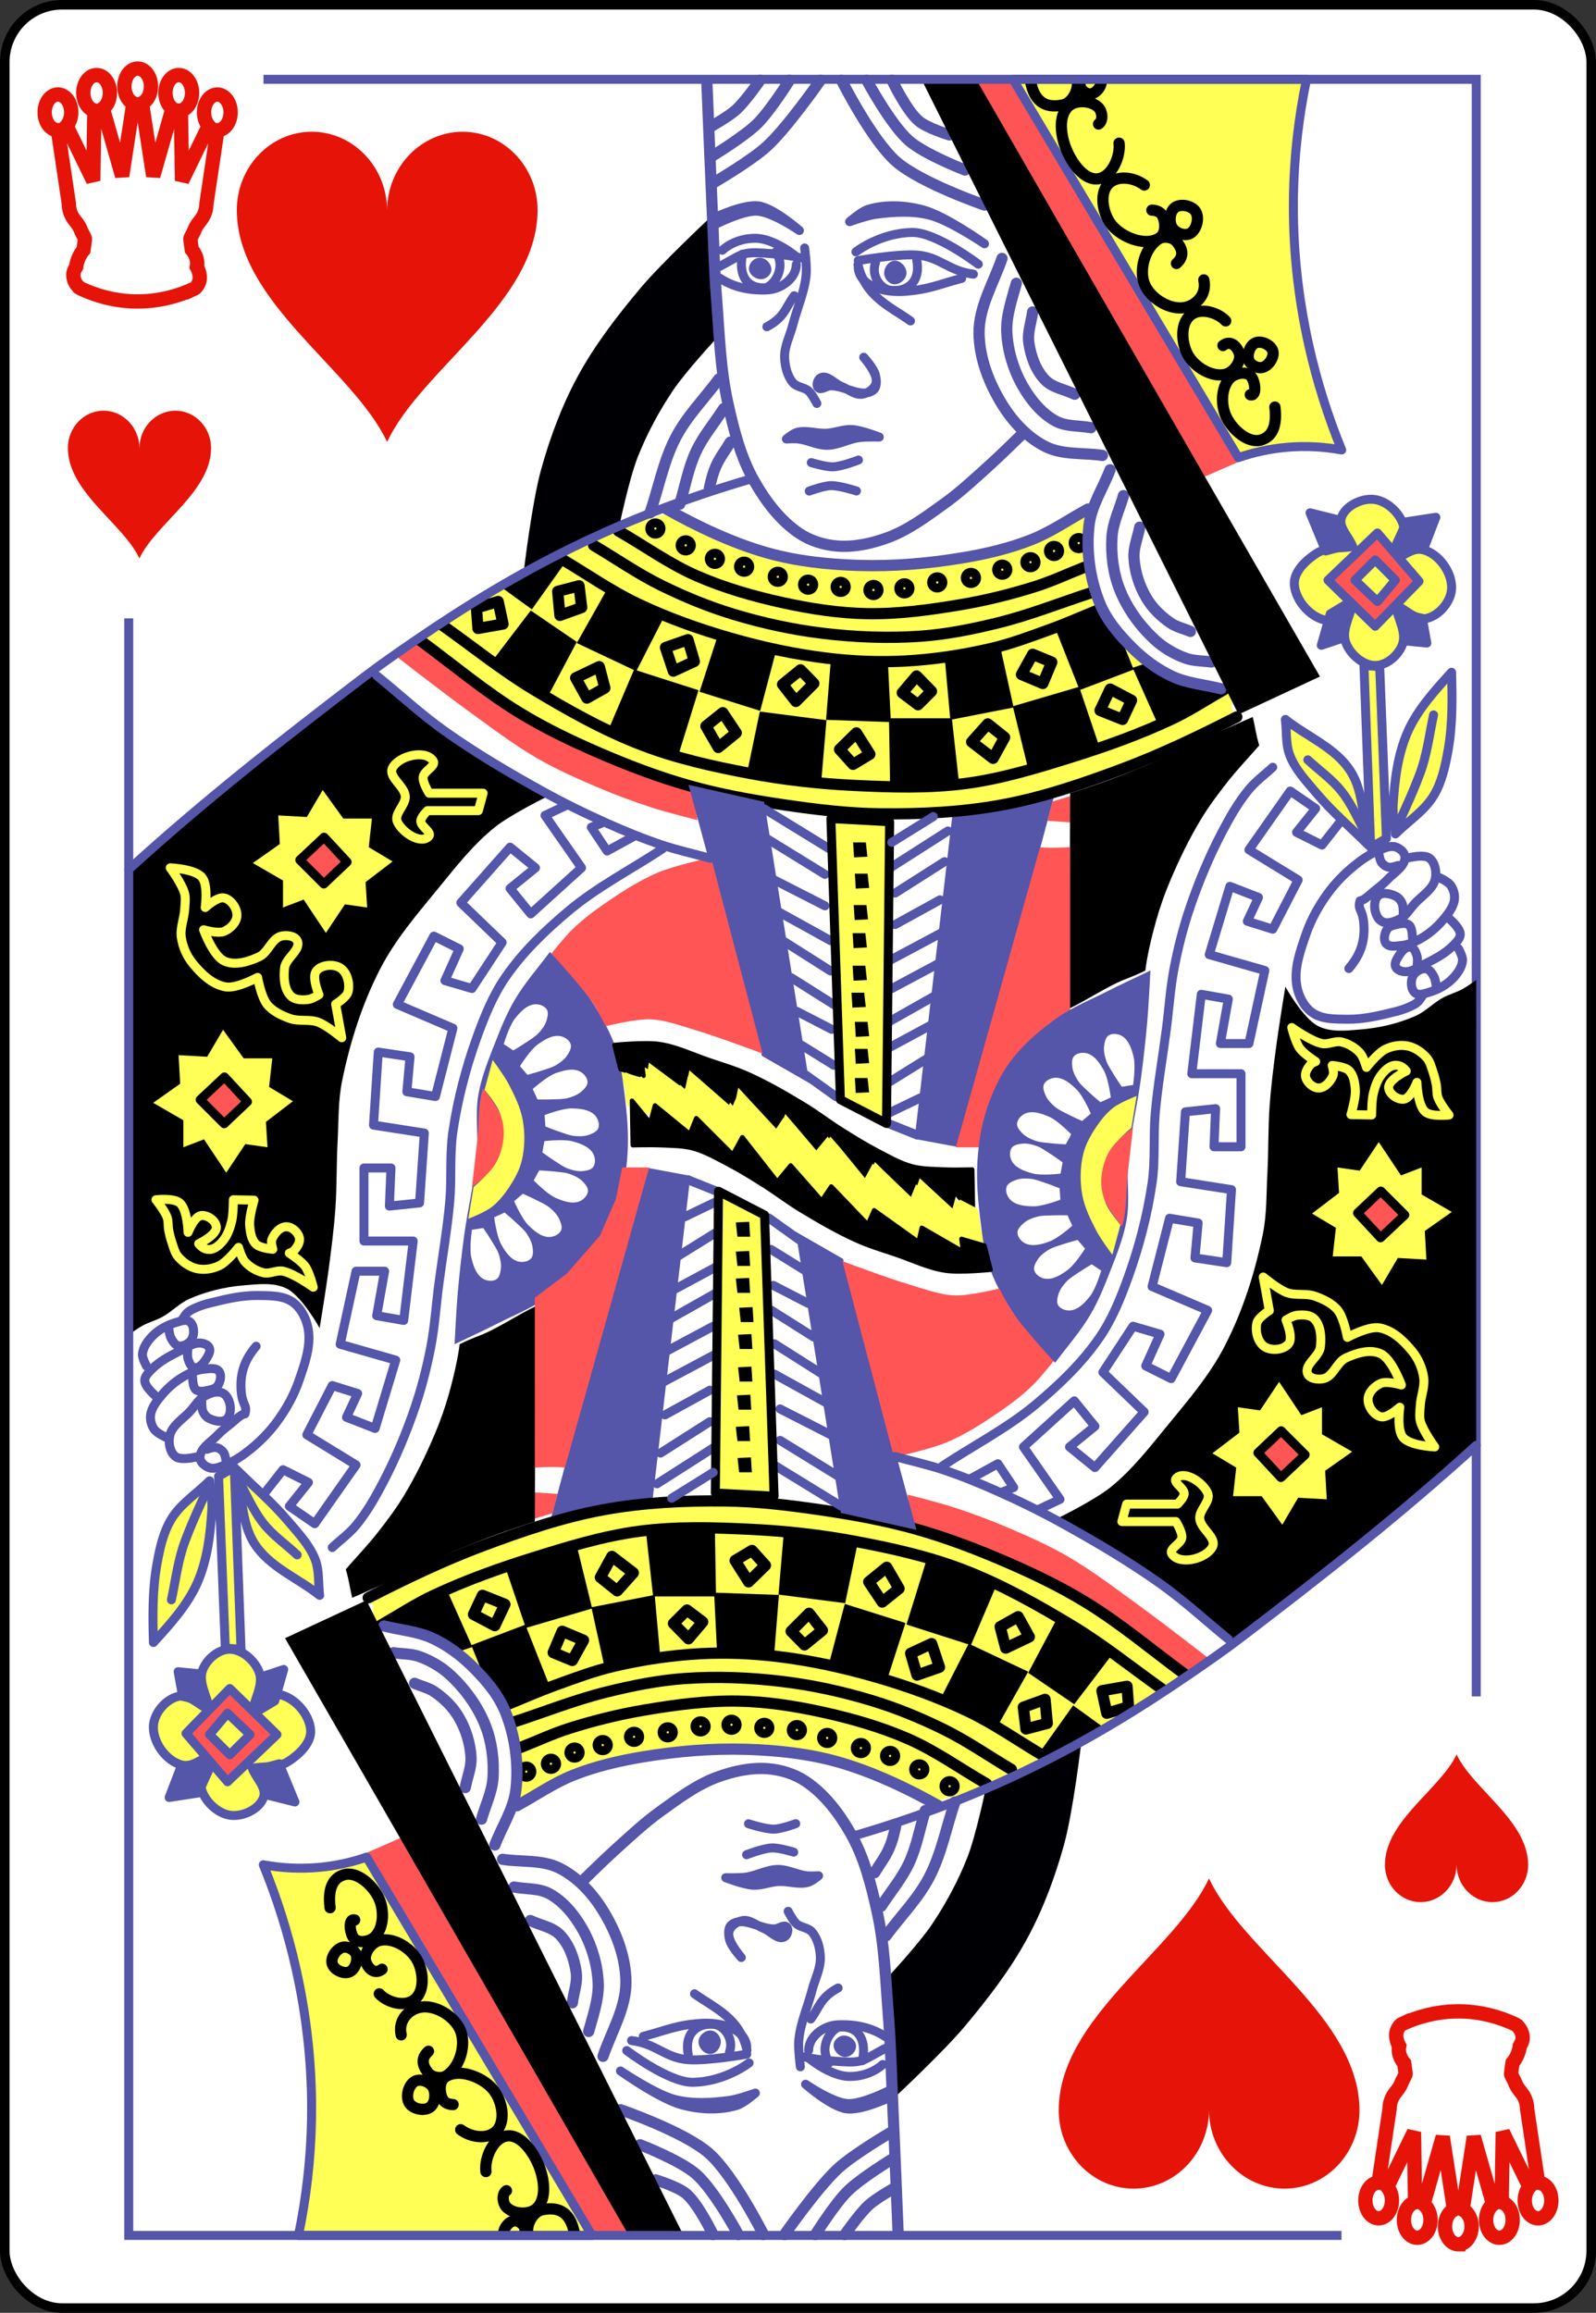 <?xml version="1.0" encoding="UTF-8" standalone="no"?>
<svg xmlns:svg="http://www.w3.org/2000/svg" xmlns="http://www.w3.org/2000/svg" xmlns:xlink="http://www.w3.org/1999/xlink" version="1.0" width="100%" height="100%" viewBox="0 0 167 242" id="svg2" xml:space="preserve">

<rect x="0" y="0" width="167" height="242" fill="#333333" stroke="none"/>

<rect x="0.5" y="0.5" width="166" height="241" rx="6" style="fill:#ffffff;stroke:#000000;stroke-width:1;" id="card"/>

<g id="upleft">
<path style="fill:#e61408;stroke:none" d="m 10.825,42.974 c -2.063,0.004 -3.739,1.766 -3.725,3.931 0.028,4.587 5.789,7.900 7.488,11.525 1.695,-3.624 7.469,-6.938 7.498,-11.525 0.014,-2.164 -1.661,-3.926 -3.725,-3.931 -2.063,-0.004 -3.768,1.747 -3.773,3.916 -0.009,-2.169 -1.699,-3.921 -3.763,-3.916 z" id="fig"/>
<path style="fill:none;stroke:#e61408;stroke-width:1.5px;" d="m 14.407,7.178 a 1.390,1.864 0 0 0 -1.390,1.864 1.390,1.864 0 0 0 0.940,1.762 l -1.175,7.619 -2.014,-7.063 A 1.390,1.864 0 0 0 11.500,9.720 1.390,1.864 0 0 0 10.109,7.856 1.390,1.864 0 0 0 8.718,9.720 1.390,1.864 0 0 0 9.873,11.555 L 9.756,18.911 6.964,13.172 A 1.390,1.864 0 0 0 7.454,11.754 1.390,1.864 0 0 0 6.064,9.890 1.390,1.864 0 0 0 4.673,11.754 1.390,1.864 0 0 0 6.057,13.619 l 1.147,7.695 c 0.015,0.766 0.283,1.290 0.551,1.648 0.275,0.368 0.531,0.636 0.750,1.223 a 0.379,0.508 0 0 0 0.023,0.054 c 0.131,0.265 0.230,0.444 0.286,0.558 0.055,0.114 0.060,0.139 0.065,0.176 0.008,0.069 -0.034,0.432 -0.147,1.193 -0.613,0.731 -0.746,1.571 -0.754,1.736 -0.143,0.252 -0.283,0.509 -0.299,0.777 -0.020,0.349 0.077,0.654 0.192,0.870 0.229,0.430 0.549,0.625 0.549,0.625 a 0.379,0.508 0 0 0 0.045,0.025 0.379,0.508 0 0 0 0.025,0.010 c 3.830,1.778 7.994,1.778 11.824,0.001 a 0.379,0.508 0 0 0 0.021,-0.009 c 0.002,-0.001 0.004,-0.001 0.006,-0.002 a 0.379,0.508 0 0 0 0.085,-0.056 c 0,0 0.276,-0.230 0.422,-0.688 0.127,-0.397 0.048,-0.989 -0.257,-1.538 0.023,-0.141 0.060,-0.243 0.032,-0.546 -0.036,-0.387 -0.220,-0.860 -0.556,-1.255 -0.100,-0.688 -0.149,-1.073 -0.141,-1.140 0.004,-0.036 0.010,-0.061 0.066,-0.176 0.055,-0.114 0.154,-0.293 0.286,-0.558 a 0.379,0.508 0 0 0 0.023,-0.054 c 0.218,-0.587 0.475,-0.854 0.750,-1.223 0.266,-0.356 0.532,-0.877 0.550,-1.639 l 1.148,-7.704 a 1.390,1.864 0 0 0 1.382,-1.864 1.390,1.864 0 0 0 -1.390,-1.864 1.390,1.864 0 0 0 -1.390,1.864 1.390,1.864 0 0 0 0.488,1.419 l -2.791,5.737 -0.116,-7.353 A 1.390,1.864 0 0 0 20.096,9.720 1.390,1.864 0 0 0 18.705,7.856 1.390,1.864 0 0 0 17.315,9.720 1.390,1.864 0 0 0 18.047,11.362 l -2.013,7.062 -1.176,-7.619 A 1.390,1.864 0 0 0 15.798,9.042 1.390,1.864 0 0 0 14.407,7.178 Z"/>
</g>
<use transform="matrix(-1,0,0,-1,167,242)" id="downright" xlink:href="#upleft"/>


<g transform="matrix(0.47,0,0,0.47,-0.63,-5.8)">
<g id="queen">
 <path style="font-style:normal;font-variant:normal;font-weight:normal;font-stretch:normal;font-size:medium;line-height:normal;font-family:Sans;-inkscape-font-specification:Sans;text-indent:0;text-align:start;text-decoration:none;text-decoration-line:none;letter-spacing:normal;word-spacing:normal;text-transform:none;direction:ltr;block-progression:tb;writing-mode:lr-tb;baseline-shift:baseline;text-anchor:start;fill:#ffff55;stroke-width:4;marker:none;" id="path3972" d="m 144.718,248.656 -0.5,3.281 -0.125,0.812 -1.125,-1.093 -0.281,0.531 -3.156,-1.406 0.843,3.718 0.343,2.906 0.375,1.218 3.875,2 1.093,-2.5 5.593,5.156 2.25,2.093 1,-2.906 0.562,-1.625 6.406,6.156 2,1.968 1.187,-2.562 0.687,-1.437 5.906,7.218 2.124,2.436 1.531,-1.937 1.25,-1.562 5.094,6.000 2.187,2.531 1.187,-3.125 0.281,-0.718 6.343,6.843 2.656,2.875 0.781,-3.843 0.125,-0.593 0.906,1.125 0.25,-0.531 6.25,5.468 2.562,2.218 0.718,-3.312 0.218,-0.968 1.093,1.062 0.062,-0.218 4.281,3.187 2.656,1.968 0.5,-3.281 0.125,-0.812 1.125,1.093 0.281,-0.531 3.187,1.406 -0.625,-2.75 1.031,0.312 -1.345,-3.208 -2.654,-2.197 -1.875,-2 -1.093,2.5 -5.593,-5.156 -2.25,-2.093 -1,2.906 -0.562,1.625 -6.406,-6.156 -2,-1.968 -1.187,2.562 -0.687,1.437 -5.906,-7.218 -1.770,-2.348 -1.531,1.937 -1.25,1.562 -5.448,-6.089 -2.187,-2.531 -1.187,3.125 -0.281,0.718 -6.343,-6.843 -2.656,-2.875 -0.781,3.843 -0.125,0.593 -0.906,-1.125 -0.25,0.531 -6.25,-5.468 -2.562,-2.218 -0.718,3.312 -0.218,0.968 -1.093,-1.062 -0.062,0.218 -4.281,-3.187 z" />
 <path style="fill:#5555aa;stroke:none" id="path4184" d="m 213.503,192.681 -8.545,73.210 10.071,1.871 20.988,-78.160 z" />
 <path style="fill:#5555aa;stroke:none" id="path4180" d="m 123.743,224.276 c -2.592,3.535 -5.552,6.829 -7.778,10.606 -1.713,2.907 -3.013,6.049 -4.242,9.192 -1.533,3.922 -3.178,7.869 -3.889,12.020 -0.756,4.415 0.053,8.973 -0.353,13.435 -0.552,6.058 -2.020,12.001 -2.828,18.031 -0.566,4.230 -1.045,8.475 -1.414,12.727 -0.326,3.764 -0.471,7.542 -0.707,11.313 3.181,-1.532 6.394,-3.001 9.545,-4.596 3.810,-1.928 7.835,-3.532 11.313,-6.010 3.803,-2.709 7.455,-5.807 10.253,-9.545 2.368,-3.164 4.056,-6.855 5.303,-10.606 1.252,-3.769 1.858,-7.763 2.109,-11.727 0.281,-4.455 -0.139,-8.945 -0.694,-13.375 -0.448,-3.577 -0.890,-7.217 -2.121,-10.606 -1.512,-4.163 -3.884,-7.996 -6.363,-11.667 -1.452,-2.150 -3.205,-4.088 -4.949,-6.010 -1.008,-1.110 -2.121,-2.121 -3.181,-3.181 z" />
 <path style="fill:#ff5555;stroke:none" id="path3390" d="m 89.259,158.223 c 0,0 10.406,8.096 15.745,11.960 5.217,3.775 10.341,7.725 15.909,10.960 4.224,2.453 8.710,4.443 13.202,6.363 4.011,1.714 8.104,3.248 12.253,4.596 3.371,1.095 10.253,2.828 10.253,2.828 l -1.060,-8.131 c 0,0 -11.667,-3.189 -17.324,-5.303 -4.349,-1.625 -8.613,-3.506 -12.727,-5.656 -4.030,-2.106 -7.880,-4.552 -11.667,-7.071 -4.004,-2.662 -7.809,-5.613 -11.667,-8.485 -2.495,-1.857 -7.424,-5.656 -7.424,-5.656 z" />
 <path style="fill:#000000;stroke:none" id="path4224-53" d="m 30,206 c 0,0 14.343,-12.522 21.75,-18.5 6.614,-5.338 13.506,-10.325 20.25,-15.5 4.337,-3.328 13,-10 13,-10 0,0 9.615,7.732 14.5,11.5 3.959,3.053 7.833,6.235 12,9 3.858,2.560 12,7 12,7 0,0 -8.387,4.102 -12,7 -4.784,3.836 -8.614,8.755 -12.5,13.5 -4.689,5.725 -9.604,11.423 -13,18 -4.038,7.820 -6.744,16.375 -8.5,25 -0.900,4.421 -0.758,8.994 -1,13.5 -0.268,4.995 -0.140,10.010 -0.5,15 -0.325,4.515 -0.905,9.011 -1.5,13.5 -0.575,4.346 -2,13 -2,13 0,0 -3.886,-7.008 -7.25,-8.75 -2.894,-1.498 -6.501,-1.023 -9.75,-0.75 -4.108,0.346 -8.229,1.331 -12,3 -2.198,0.972 -3.894,2.841 -6,4 -1.438,0.791 -3.061,1.208 -4.5,2 -1.052,0.579 -3,2 -3,2 z" />
 <path style="fill:#000004;stroke:none" id="path27318" d="m 159.051,61.142 c 0,0 -10.506,9.831 -15.117,15.330 -5.200,6.201 -10.205,12.680 -14.052,19.801 -3.514,6.505 -6.113,13.528 -8.090,20.653 -2.041,7.352 -3.832,22.569 -3.832,22.569 l 21.292,-10.220 c 0,0 2.140,-10.261 4.045,-15.117 2.052,-5.231 4.749,-10.236 7.878,-14.904 2.777,-4.144 9.581,-11.497 9.581,-11.497 z" />
 <path style="fill:#ff5455;stroke:none" id="path6555" d="m 217.368,30 51.392,88.796 8.321,-3.635 L 227.101,30 Z" />
 <path style="fill:#ffff55;stroke:#5555aa;stroke-width:2;stroke-linecap:round;stroke-linejoin:round;stroke-opacity:1" id="path17933-2-5-8" d="m 292.217,30 c -1.780,8.491 -2.757,17.151 -2.913,25.826 -0.202,11.302 0.990,22.625 3.478,33.652 1.774,7.865 4.205,15.581 7.260,23.043 -3.991,-0.748 -8.084,-0.954 -12.130,-0.608 -3.699,0.315 -7.359,1.091 -10.869,2.304 L 226.869,30 l 65.347,0" />
 <path style="fill:#ffff58;stroke:none" id="path7346-4-9" d="m 276.492,171.051 c -17.231,8.903 -25.108,12.995 -38.670,16.555 -15.813,4.151 -32.424,6.081 -48.755,5.332 -14.711,-0.675 -29.529,-3.569 -43.294,-8.804 -18.461,-7.021 -35.059,-16.471 -51.236,-29.763 5.994,-4.269 16.423,-10.896 25.221,-15.281 10.260,-5.114 15.872,-8.977 31.940,-12.758 4.344,2.491 8.495,5.487 13.176,7.311 6.323,2.464 13.043,4.067 19.793,4.772 6.825,0.712 13.756,0.148 20.579,-0.586 6.902,-0.744 13.851,-1.754 20.468,-3.857 6.436,-2.046 12.102,-4.540 18.424,-8.433 -1.289,17.274 -0.391,22.174 9.340,31.302 2.170,1.800 13.745,8.992 19.392,7.905 4.923,3.579 1.122,5.100 3.619,6.306 z" />
 <path style="fill:none;stroke:#000000;stroke-width:2.5;stroke-linecap:round;stroke-linejoin:round;stroke-opacity:1" id="path6537" d="m 256.096,53.528 c -2.528,-1.882 -6.231,-2.152 -8.053,-0.180 -2.105,2.279 -1.091,6.920 0.945,9.262 2.392,2.750 7.654,4.726 10.620,2.607 1.359,-0.971 1.269,-3.540 0.444,-4.993 -0.414,-0.730 -1.357,-1.093 -2.270,-1.093" />
 <path style="fill:none;stroke:#000000;stroke-width:2.5;stroke-linecap:round;stroke-linejoin:round;stroke-opacity:1" id="path6539" d="m 263.260,71 c 2.030,-1.779 1.056,-3.637 0,-4.869 -0.868,-1.012 -2.823,-1.313 -3.956,-0.608 -2.981,1.853 -4.462,6.780 -3.167,10.043 1.303,3.285 5.823,6.021 9.254,5.173 2.349,-0.580 4.668,-2.808 3.956,-6.086" />
 <path style="fill:none;stroke:#000000;stroke-width:2.5;stroke-linecap:round;stroke-linejoin:round;stroke-opacity:1" id="path6541" d="m 262.347,63.086 c -0.828,-1.292 -0.640,-3.672 0.608,-4.565 1.262,-0.902 3.735,-0.398 4.565,0.913 0.894,1.413 0.239,4.047 -1.217,4.869 -1.201,0.678 -3.212,-0.055 -3.956,-1.217 z" />
 <path style="fill:none;stroke:#000000;stroke-width:2.5;stroke-linecap:round;stroke-linejoin:round;stroke-opacity:1" id="path6543" d="m 250.478,44.217 c 0.352,2.950 -1.558,7.433 -4.565,7.913 -3.150,0.502 -5.888,-3.450 -7.124,-6.391 -1.258,-2.995 -1.969,-7.546 0.428,-9.739 1.648,-1.507 5.152,-1.310 6.695,0.304 0.841,0.880 1.093,2.903 0,3.652" />
 <path style="fill:none;stroke:#000000;stroke-width:2.5;stroke-linecap:butt;stroke-linejoin:round;stroke-opacity:1" id="path6545" d="m 230.695,30 c 0.913,5.884 4.283,6.335 7.304,5.695 2.105,-0.446 3.747,-3.595 3.043,-5.695" />
 <path style="fill:none;stroke:#000000;stroke-width:2.5;stroke-linecap:butt;stroke-linejoin:round;stroke-opacity:1" id="path6547" d="m 242.086,30 c -1.015,1.693 0.583,3.169 1.826,3.260 1.369,0.100 3.011,-1.933 2.518,-3.260" />
 <path style="fill:none;stroke:#000000;stroke-width:2.5;stroke-linecap:round;stroke-linejoin:round;stroke-opacity:1" id="path6549" d="m 274.217,83.782 c -0.435,-0.466 -0.980,-0.879 -1.586,-1.215 -1.829,-1.014 -4.218,-1.334 -5.841,-0.345 -2.798,1.704 -2.467,6.334 -1.053,9.006 1.491,2.818 5.392,5.216 8.481,4.425 1.771,-0.454 3.512,-2.797 3.043,-4.565 -0.349,-1.315 -1.810,-3.247 -3.652,-1.826" />
 <path style="fill:none;stroke:#000000;stroke-width:2.5;stroke-linecap:round;stroke-linejoin:round;stroke-opacity:1" id="path6551" d="m 279.391,92.608 c -0.510,-1.317 0.207,-3.436 1.521,-3.956 1.302,-0.515 3.392,0.481 3.784,1.826 0.400,1.374 -0.884,3.261 -2.262,3.652 -1.091,0.309 -2.633,-0.464 -3.043,-1.521 z" />
 <path style="fill:none;stroke:#000000;stroke-width:2.5;stroke-linecap:round;stroke-linejoin:round;stroke-opacity:1" id="path6553" d="m 279.695,100.217 c 1.561,0.454 1.068,-3.325 0,-4.260 -1.155,-1.011 -3.505,-0.501 -4.565,0.608 -1.999,2.094 -2.017,6.051 -0.748,8.653 1.353,2.776 4.814,5.972 7.764,5.057 2.522,-0.782 3.528,-3.214 3.027,-7.320" />
 <path style="fill:none;stroke:#5555aa;stroke-width:2.5;stroke-linecap:butt;stroke-linejoin:round;stroke-opacity:1" id="path6559" d="m 158.689,30 c 0,0 0.796,19.914 1.249,29.869 0.289,6.352 0.438,12.715 0.937,19.055 0.607,7.726 0.827,15.548 2.499,23.116 1.328,6.012 2.875,12.149 5.935,17.493 2.531,4.420 5.762,8.725 9.996,11.558 2.462,1.648 5.479,2.579 8.434,2.811 3.788,0.297 7.679,-0.561 11.245,-1.874 4.558,-1.678 8.547,-4.666 12.495,-7.497 3.662,-2.625 6.962,-5.728 10.308,-8.746 2.570,-2.318 7.497,-7.184 7.497,-7.184" />
 <path style="fill:none;stroke:#5555aa;stroke-width:2.5;stroke-linecap:round;stroke-linejoin:round;stroke-opacity:1" id="path6561" d="m 170.560,30.192 c 0,0 -3.231,4.664 -5.310,6.560 -1.664,1.517 -5.622,3.748 -5.622,3.748" />
 <path style="fill:none;stroke:#5555aa;stroke-width:2.5;stroke-linecap:round;stroke-linejoin:round;stroke-opacity:1" id="path6563" d="m 177.120,30.192 c 0,0 -4.321,6.863 -7.184,9.683 -2.923,2.879 -9.996,7.184 -9.996,7.184" />
 <path style="fill:none;stroke:#5555aa;stroke-width:2.5;stroke-linecap:round;stroke-linejoin:round;stroke-opacity:1" id="path6565" d="m 183.992,30.192 c 0,0 -7.246,10.413 -11.870,14.681 -3.522,3.252 -11.870,8.121 -11.870,8.121" />
 <path style="fill:none;stroke:#5555aa;stroke-width:2.5;stroke-linecap:round;stroke-linejoin:round;stroke-opacity:1" id="path6567" d="m 188.678,30.192 c 0,0 6.702,13.329 12.182,18.118 5.505,4.810 19.680,9.683 19.680,9.683" />
 <path style="fill:none;stroke:#5555aa;stroke-width:2.5;stroke-linecap:round;stroke-linejoin:round;stroke-opacity:1" id="path6569" d="m 194.301,30.192 c 0,0 5.276,9.822 9.371,13.432 3.528,3.110 12.495,6.560 12.495,6.560" />
 <path style="fill:none;stroke:#5555aa;stroke-width:2.5;stroke-linecap:round;stroke-linejoin:round;stroke-opacity:1" id="path6571" d="m 199.924,30.192 c 0,0 3.194,6.709 5.935,9.059 1.910,1.637 6.872,3.123 6.872,3.123" />
 <path style="fill:none;stroke:#5555aa;stroke-width:1.999;stroke-linecap:round;stroke-linejoin:round;stroke-opacity:1" id="path18296-2-2-24" d="m 180.472,67.545 c 0,0 0.548,4.051 0.340,6.066 -0.393,3.801 -2.013,7.374 -2.971,11.074 -0.627,2.420 -1.913,4.778 -1.818,7.277 0.074,1.963 0.591,4.093 1.860,5.593 0.849,1.003 2.509,0.965 3.484,1.847 0.817,0.740 1.831,2.755 1.831,2.755" />
 <path style="fill:#5555aa;stroke:#5555aa;stroke-width:1.999;stroke-linecap:round;stroke-linejoin:round;stroke-opacity:1" id="path18298-1-2-5" d="m 193.629,91.876 c 0,0 3.198,3.596 2.767,5.648 -0.272,1.298 -1.732,2.341 -3.039,2.569 -1.684,0.293 -3.215,-1.162 -4.806,-1.788 -1.508,-0.594 -3.039,-2.589 -4.492,-1.867 -0.681,0.338 -1.083,1.643 -0.574,2.208 0.617,0.685 1.814,-0.391 2.737,-0.414 3.200,-0.083 7.039,2.922 9.557,0.945 0.871,-0.684 0.707,-2.210 0.467,-3.292 -0.346,-1.557 -2.617,-4.007 -2.617,-4.007 z" />
 <path style="fill:#5555aa;stroke:#5555aa;stroke-width:1.999;stroke-linecap:round;stroke-linejoin:round;stroke-opacity:1" id="path18288-6-1-5" d="m 220.520,66.610 c 0,0 -8.749,-6.254 -13.744,-7.573 -3.930,-1.038 -8.239,-1.275 -12.132,-0.102 -1.566,0.471 -4.150,2.760 -4.150,2.760 0,0 3.815,-1.382 5.800,-1.641 4.010,-0.521 8.187,-0.797 12.119,0.214 4.362,1.123 12.107,6.342 12.107,6.342 z" />
 <path style="fill:#5555aa;stroke:#5555aa;stroke-width:1.999;stroke-linecap:round;stroke-linejoin:round;stroke-opacity:1" id="path18290-8-6-1" d="m 160.942,60.555 c 0,0 6.116,-2.840 9.274,-2.376 3.502,0.514 9.096,5.482 9.096,5.482 0,0 -5.916,-4.083 -9.336,-4.305 -3.217,-0.208 -9.234,2.881 -9.234,2.881 z" />
 <path style="fill:#5555aa;stroke:#5555aa;stroke-width:1.999;stroke-linecap:round;stroke-linejoin:round;stroke-opacity:1" id="path18312-5-8-7" d="m 197.092,109.636 c 0,0 -3.931,-1.536 -6.041,-1.668 -1.914,-0.119 -3.769,0.711 -5.677,0.818 -2.177,0.122 -4.454,-0.744 -6.542,-0.202 -0.947,0.246 -2.408,1.488 -2.408,1.488 0,0 1.701,-0.104 2.542,-0.016 2.230,0.231 4.313,1.447 6.531,1.424 2.447,-0.025 4.709,-1.399 7.159,-1.722 1.462,-0.192 4.436,-0.120 4.436,-0.120 z" />
 <path style="fill:none;stroke:#5555aa;stroke-width:1.999;stroke-linecap:round;stroke-linejoin:round;stroke-opacity:1" id="path18316-6-5-1" d="m 192.452,114.753 c 0,0 -3.678,1.442 -5.615,1.513 -1.655,0.060 -4.880,-0.938 -4.880,-0.938" />
 <path style="fill:none;stroke:#5555aa;stroke-width:1.999;stroke-linecap:round;stroke-linejoin:round;stroke-opacity:1" id="path6597-7-1" d="m 178.666,69.532 c 0,0 -4.790,-4.100 -9.135,-4.142 -4.650,-0.044 -7.391,2.661 -7.391,2.661" />
 <path style="fill:none;stroke:#5555aa;stroke-width:1.999;stroke-linecap:round;stroke-linejoin:round;stroke-opacity:1" id="path6597-1-6-5" d="m 219.136,71.155 c 0,0 -9.376,-7.140 -14.705,-7.066 -7.190,0.099 -12.541,4.316 -12.541,4.316" />
 <path style="fill:none;stroke:#5555aa;stroke-width:1.999;stroke-linecap:round;stroke-linejoin:round;stroke-opacity:1" id="path6597-8-1-2" d="m 218.055,73.378 c -5.516,-0.693 -7.469,-3.854 -12.543,-4.252 -4.350,-0.340 -13.101,1.231 -13.101,1.231" />
 <path style="fill:none;stroke:#5555aa;stroke-width:1.999;stroke-linecap:round;stroke-linejoin:round;stroke-opacity:1" id="path6597-8-9-8-7" d="m 161.624,71.616 c 5.032,-2.648 4.769,-3.255 9.849,-2.925 6.552,0.425 8.415,1.212 8.064,1.071" />
 <path style="fill:none;stroke:#5555aa;stroke-width:1.999;stroke-linecap:round;stroke-linejoin:round;stroke-opacity:1" id="path6597-1-2-92-61" d="m 215.443,74.311 c -4.937,1.285 -7.291,2.526 -12.893,2.904 -4.150,0.280 -9.712,-1.033 -10.134,-5.171" />
 <path style="fill:none;stroke:#5555aa;stroke-width:1.999;stroke-linecap:round;stroke-linejoin:round;stroke-opacity:1" id="path6597-1-2-7-7-4" d="m 205.440,70.301 c 0.951,5.125 -2.450,7.070 -5.805,6.672 -2.275,-0.269 -4.423,-3.247 -3.370,-6.198" />
 <path style="fill:#5555aa;stroke:#5555aa;stroke-width:1.999;stroke-linecap:round;stroke-linejoin:round;stroke-opacity:1" id="path6678-9-2" d="m 199.177,73.151 c -0.019,-0.744 0.611,-1.742 1.355,-1.774 0.805,-0.035 1.680,0.983 1.629,1.788 -0.047,0.754 -0.972,1.530 -1.725,1.470 -0.646,-0.052 -1.242,-0.835 -1.258,-1.483 z" />
 <path style="fill:#5555aa;stroke:#5555aa;stroke-width:1.999;stroke-linecap:round;stroke-linejoin:round;stroke-opacity:1" id="path6678-4-5-3" d="m 172.082,72.339 c 0.015,-0.727 -0.819,-1.657 -1.661,-1.626 -0.737,0.027 -1.429,0.894 -1.351,1.527 0.081,0.659 0.995,1.312 1.762,1.265 0.608,-0.037 1.239,-0.639 1.250,-1.165 z" />
 <path style="fill:none;stroke:#5555aa;stroke-width:1.999;stroke-linecap:round;stroke-linejoin:round;stroke-opacity:1" id="path6706-4-2" d="m 178.166,78.178 c -1.934,2.522 -2.045,4.739 -6.095,6.911" />
 <path style="fill:none;stroke:#5555aa;stroke-width:1.999;stroke-linecap:round;stroke-linejoin:round;stroke-opacity:1" id="path6708-3-2" d="m 192.360,71.247 c 1.608,7.204 7.235,9.358 11.682,12.543" />
 <path style="fill:none;stroke:#5555aa;stroke-width:2;stroke-linecap:round;stroke-linejoin:round;stroke-opacity:1" id="path6597-1-2-9-1-1" d="m 161.540,74.246 c 2.711,1.793 6.165,2.826 10.551,2.643 3.249,-0.136 6.519,-2.665 6.536,-5.667" />
 <path style="fill:none;stroke:#5555aa;stroke-width:2;stroke-linecap:round;stroke-linejoin:round;stroke-opacity:1" id="path6597-1-2-7-5-2-6" d="m 166.642,68.918 c -0.977,4.984 1.135,7.631 4.942,7.495 1.673,-0.06 5.044,-4.167 2.475,-7.994" />
 <path style="fill:none;stroke:#5555aa;stroke-width:1.999;stroke-linecap:round;stroke-linejoin:round;stroke-opacity:1" id="path18316-6-5-1-8" d="m 192.013,121.643 c 0,0 -3.754,-1.230 -5.693,-1.190 -1.656,0.033 -4.819,1.214 -4.819,1.214" />
 <path style="fill:none;stroke:#5555aa;stroke-width:2.5;stroke-linecap:round;stroke-linejoin:round;stroke-opacity:1" id="path27306" d="m 224.417,69.872 c -1.845,5.393 -5.165,10.815 -5.110,16.607 0.054,5.678 2.292,11.379 5.323,16.181 2.357,3.735 5.617,7.206 9.581,9.155 3.801,1.869 8.374,1.277 12.562,1.916" />
 <path style="fill:none;stroke:#5555aa;stroke-width:2.5;stroke-linecap:round;stroke-linejoin:round;stroke-opacity:1" id="path27308" d="m 227.611,75.408 c -0.851,3.122 -2.306,7.174 -2.129,10.858 0.203,4.216 1.509,8.479 3.619,12.136 1.756,3.044 4.155,5.978 7.239,7.665 2.344,1.282 5.252,0.993 7.878,1.490" />
 <path style="fill:none;stroke:#5555aa;stroke-width:2.5;stroke-linecap:round;stroke-linejoin:round;stroke-opacity:1" id="path27310" d="m 231.231,81.796 c -0.283,2.271 -1.178,4.548 -0.851,6.813 0.431,2.988 1.527,6.126 3.619,8.303 1.693,1.762 4.400,2.129 6.600,3.193" />
 <path style="fill:none;stroke:#5555aa;stroke-width:2.5;stroke-linecap:round;stroke-linejoin:round;stroke-opacity:1" id="path27314" d="m 251.458,122.676 c -0.851,3.051 -2.352,5.993 -2.555,9.155 -0.251,3.936 0.258,8.040 1.703,11.710 1.644,4.176 4.396,7.995 7.665,11.071 1.994,1.876 4.449,3.329 7.026,4.258 1.822,0.656 3.832,0.567 5.748,0.851" />
 <path style="fill:none;stroke:#5555aa;stroke-width:2.5;stroke-linecap:round;stroke-linejoin:round;stroke-opacity:1" id="path27316" d="m 255.078,129.703 c -0.425,2.271 -1.410,4.506 -1.277,6.813 0.179,3.115 1.182,6.255 2.767,8.942 1.300,2.204 3.217,4.080 5.323,5.535 1.333,0.922 2.980,1.277 4.471,1.916" />
 <path style="fill:none;stroke:#5555aa;stroke-width:2.5;stroke-linecap:round;stroke-linejoin:round;stroke-opacity:1" id="path27320" d="m 161.393,96.700 c -3.193,4.329 -7.085,8.222 -9.581,12.988 -2.749,5.248 -3.832,11.213 -5.748,16.820" />
 <path style="fill:none;stroke:#5555aa;stroke-width:2.5;stroke-linecap:round;stroke-linejoin:round;stroke-opacity:1" id="path27322" d="m 162.458,103.300 c -2.058,3.193 -4.569,6.137 -6.174,9.581 -1.725,3.703 -2.413,7.807 -3.619,11.710" />
 <path style="fill:none;stroke:#5555aa;stroke-width:2.5;stroke-linecap:round;stroke-linejoin:round;stroke-opacity:1" id="path27324" d="m 163.948,110.753 c -1.064,1.774 -2.356,3.430 -3.193,5.323 -0.697,1.576 -0.993,2.752 -1.490,4.952" />
 <path style="fill:none;stroke:#5555aa;stroke-width:2.5;stroke-linecap:round;stroke-linejoin:round;stroke-opacity:1" id="path27328" d="m 149.675,125.623 c 6.609,3.734 14.673,7.613 22.576,9.828 6.552,1.836 13.425,2.554 20.227,2.767 7.753,0.243 15.557,-0.424 23.208,-1.703 5.212,-0.871 10.417,-2.097 15.330,-4.045 4.428,-1.755 8.374,-4.542 12.562,-6.813" />
 <path style="fill:none;stroke:#000000;stroke-width:2.5;stroke-linecap:round;stroke-linejoin:round;stroke-opacity:1" id="path27330" d="m 139.036,130.554 c 5.819,3.335 11.310,7.326 17.459,10.007 6.132,2.672 12.627,4.532 19.162,5.961 6.152,1.345 12.439,2.327 18.736,2.432 6.986,0.116 13.976,-0.841 20.866,-2.006 5.618,-0.949 11.175,-2.327 16.607,-4.045 3.707,-1.172 7.239,-2.838 10.858,-4.258" />
 <path style="fill:none;stroke:#000000;stroke-width:2.5;stroke-linecap:round;stroke-linejoin:round;stroke-opacity:1" id="path27332" d="m 133.500,133.748 c 5.039,2.980 9.864,6.357 15.117,8.942 5.143,2.531 10.483,4.720 15.969,6.387 6.526,1.983 13.242,3.445 20.014,4.258 7.190,0.863 14.493,1.151 21.717,0.638 5.819,-0.413 11.582,-1.583 17.246,-2.980 7.169,-1.768 14.052,-4.542 21.079,-6.813" />
 <path style="fill:none;stroke:#000000;stroke-width:2.5;stroke-linecap:round;stroke-linejoin:round;stroke-opacity:1" id="path27334" d="m 126.261,136.729 c 5.677,3.335 11.084,7.182 17.033,10.007 6.633,3.149 13.596,5.634 20.653,7.665 7.036,2.024 14.236,3.587 21.504,4.471 5.710,0.694 11.501,0.944 17.246,0.638 6.444,-0.343 12.875,-1.310 19.162,-2.767 4.504,-1.043 8.854,-2.681 13.201,-4.258 3.741,-1.357 7.381,-2.980 11.071,-4.471" />
 <path style="fill:none;stroke:#000000;stroke-width:2.5;stroke-linecap:round;stroke-linejoin:round;stroke-opacity:1" id="path27336" d="m 99.646,151.420 c 6.742,4.755 13.168,9.994 20.227,14.265 7.848,4.748 15.917,9.285 24.485,12.562 7.675,2.935 15.770,4.735 23.847,6.254 7.653,1.439 15.429,2.305 23.208,2.688 8.295,0.407 16.677,0.659 24.911,-0.425 8.123,-1.070 16.027,-3.513 23.847,-5.961 7.459,-2.335 14.850,-4.991 21.930,-8.303 4.058,-1.898 7.807,-4.400 11.710,-6.600" />
 <path style="fill:#000000;stroke:none" id="path27338" d="M 125.179,136.162 112.5,142.75 l 7.25,5.25 7.179,-10.087 z" />
 <path style="fill:#000000;stroke:none" id="path27340" d="M 136.418,143.657 129.75,155.5 143,161.75 148.75,150.5 Z" />
 <path style="fill:#000000;stroke:none" id="path27342" d="m 161,154.25 -3.918,12.092 13.5,4.25 L 174,157.657 Z" />
 <path style="fill:#000000;stroke:none" id="path27344" d="m 186.25,160 -1,12.592 14.424,0.505 L 199,159.5 Z" />
 <path style="fill:#000000;stroke:none" id="path27346" d="m 211.75,159.75 1.162,12.842 14.087,-2.75 -2.907,-13.179 z" />
 <path style="fill:#000000;stroke:none" id="path27348" d="m 236.412,152.570 5.293,13.397 12.029,-4.569 L 250.75,154 l -4.5,-6.25 z" />
 <path style="fill:#000000;stroke:none" id="path27350" d="m 111.5,158.75 8,-10.5 10.25,7 -6.418,12.092 z" />
 <path style="fill:#000000;stroke:none" id="path27352" d="M 136.744,174.929 142.505,161.407 156.848,166 152.5,180 Z" />
 <path style="fill:#000000;stroke:none" id="path27354" d="M 167.668,184.359 170.5,170.75 l 14.842,1.918 -1.168,13.674 z" />
 <path style="fill:#000000;stroke:none" id="path27356" d="m 199.5,186.75 -0.25,-14.5 14,0 1.5,13.5 -15.5,2 z" />
 <path style="fill:#000000;stroke:none" id="path27358" d="m 230,182.5 -3.174,-12.924 14.766,-4.337 4.337,12.848 L 230.25,183.5 Z" />
 <path style="fill:#000000;stroke:none" id="path27360" d="M 258.75,172.75 253.5,161 l 3,-1 15.75,7 z" />
 <path style="fill:none;stroke:#000000;stroke-width:2.5;stroke-linecap:round;stroke-linejoin:round;stroke-opacity:1" id="path27362" d="M 107.412,147.679 107.75,152.25 113.331,151.261 112.25,146.25 Z" />
 <path style="fill:none;stroke:#000000;stroke-width:2.5;stroke-linecap:round;stroke-linejoin:round;stroke-opacity:1" id="path27364" d="m 125.5,144 4.75,-1.25 0.587,4.842 -4.837,1.75 z" />
 <path style="fill:none;stroke:#000000;stroke-width:2.5;stroke-linecap:round;stroke-linejoin:round;stroke-opacity:1" id="path27366" d="m 129.5,163.25 5.25,-2.5 1.25,4.75 -4,2.25 z" />
 <path style="fill:none;stroke:#000000;stroke-width:2.5;stroke-linecap:round;stroke-linejoin:round;stroke-opacity:1" id="path27368" d="m 149.5,156.5 5,-1.75 1.424,4.842 L 151.25,161.75 Z" />
 <path style="fill:none;stroke:#000000;stroke-width:2.5;stroke-linecap:round;stroke-linejoin:round;stroke-opacity:1" id="path27370" d="m 158.5,174 2.75,4.75 4,-3.25 -3,-4.5 z" />
 <path style="fill:none;stroke:#000000;stroke-width:2.5;stroke-linecap:round;stroke-linejoin:round;stroke-opacity:1" id="path27372" d="m 175.564,164.715 3.988,-3.25 2.976,3.034 -4,4 z" />
 <path style="fill:none;stroke:#000000;stroke-width:2.5;stroke-linecap:round;stroke-linejoin:round;stroke-opacity:1" id="path27374" d="M 188.25,179.174 192,175.5 l 3,4.75 -3.75,2.25 z" />
 <path style="fill:none;stroke:#000000;stroke-width:2.5;stroke-linecap:round;stroke-linejoin:round;stroke-opacity:1" id="path27376" d="m 202.215,166.578 3.174,-3.75 3.331,3.407 -3,3 z" />
 <path style="fill:none;stroke:#000000;stroke-width:2.5;stroke-linecap:round;stroke-linejoin:round;stroke-opacity:1" id="path27378" d="M 217.662,177.505 221.25,173.5 l 3.75,3 -2.564,4.668 z" />
 <path style="fill:none;stroke:#000000;stroke-width:2.5;stroke-linecap:round;stroke-linejoin:round;stroke-opacity:1" id="path27380" d="m 228.75,162.5 2.5,-4.5 4.25,1.75 -2,4.75 z" />
 <path style="fill:none;stroke:#000000;stroke-width:2.5;stroke-linecap:round;stroke-linejoin:round;stroke-opacity:1" id="path27382" d="m 246.25,170.5 2.25,-4.75 4.75,2.5 -2,4.25 z" />
 <path style="fill:none;stroke:#000000;stroke-width:2.5;stroke-linecap:round;stroke-linejoin:round;stroke-opacity:1" id="path27384" d="m 95,155 c 7.666,5.666 14.265,11.267 22,16 5.499,3.365 11.337,6.179 17.25,8.75 6.673,2.900 13.497,5.522 20.5,7.5 6.873,1.940 13.934,3.208 21,4.25 7.149,1.054 14.360,1.941 21.587,2.014 9.029,0.091 18.136,-0.338 27.017,-1.970 9.203,-1.691 18.132,-4.760 26.894,-8.043 8.722,-3.268 17.274,-7.391 25.441,-11.558" />
 <path style="fill:none;stroke:#000000;stroke-width:2.5;stroke-linecap:round;stroke-linejoin:round;stroke-opacity:1" id="path27386" d="m 148.25,130 c 0,0.552 -0.447,1 -1,1 -0.552,0 -1,-0.447 -1,-1 0,-0.552 0.447,-1 1,-1 0.552,0 1,0.447 1,1 z" />
 <path style="fill:none;stroke:#000000;stroke-width:2.5;stroke-linecap:round;stroke-linejoin:round;stroke-opacity:1" id="path27386-7" d="m 155,133.75 c 0,0.552 -0.447,1 -1,1 -0.552,0 -1,-0.447 -1,-1 0,-0.552 0.447,-1 1,-1 0.552,0 1,0.447 1,1 z" />
 <path style="fill:none;stroke:#000000;stroke-width:2.5;stroke-linecap:round;stroke-linejoin:round;stroke-opacity:1" id="path27386-6" d="m 161.5,136.75 c 0,0.552 -0.447,1 -1,1 -0.552,0 -1,-0.447 -1,-1 0,-0.552 0.447,-1 1,-1 0.552,0 1,0.447 1,1 z" />
 <path style="fill:none;stroke:#000000;stroke-width:2.5;stroke-linecap:round;stroke-linejoin:round;stroke-opacity:1" id="path27386-8" d="m 168,138.5 c 0,0.552 -0.447,1 -1,1 -0.552,0 -1,-0.447 -1,-1 0,-0.552 0.447,-1 1,-1 0.552,0 1,0.447 1,1 z" />
 <path style="fill:none;stroke:#000000;stroke-width:2.5;stroke-linecap:round;stroke-linejoin:round;stroke-opacity:1" id="path27386-9" d="m 175.5,140.75 c 0,0.552 -0.447,1 -1,1 -0.552,0 -1,-0.447 -1,-1 0,-0.552 0.447,-1 1,-1 0.552,0 1,0.447 1,1 z" />
 <path style="fill:none;stroke:#000000;stroke-width:2.5;stroke-linecap:round;stroke-linejoin:round;stroke-opacity:1" id="path27386-2" d="m 182.25,142.5 c 0,0.552 -0.447,1 -1,1 -0.552,0 -1,-0.447 -1,-1 0,-0.552 0.447,-1 1,-1 0.552,0 1,0.447 1,1 z" />
 <path style="fill:none;stroke:#000000;stroke-width:2.5;stroke-linecap:round;stroke-linejoin:round;stroke-opacity:1" id="path27386-79" d="m 189.5,143 c 0,0.552 -0.447,1 -1,1 -0.552,0 -1,-0.447 -1,-1 0,-0.552 0.447,-1 1,-1 0.552,0 1,0.447 1,1 z" />
 <path style="fill:none;stroke:#000000;stroke-width:2.5;stroke-linecap:round;stroke-linejoin:round;stroke-opacity:1" id="path27386-5" d="m 196.799,143.686 c 0,0.552 -0.447,1 -1,1 -0.552,0 -1,-0.447 -1,-1 0,-0.552 0.447,-1 1,-1 0.552,0 1,0.447 1,1 z" />
 <path style="fill:none;stroke:#000000;stroke-width:2.5;stroke-linecap:round;stroke-linejoin:round;stroke-opacity:1" id="path27386-4" d="m 203.686,143.324 c 0,0.552 -0.447,1 -1,1 -0.552,0 -1,-0.447 -1,-1 0,-0.552 0.447,-1 1,-1 0.552,0 1,0.447 1,1 z" />
 <path style="fill:none;stroke:#000000;stroke-width:2.5;stroke-linecap:round;stroke-linejoin:round;stroke-opacity:1" id="path27386-3" d="m 211,142 c 0,0.552 -0.447,1 -1,1 -0.552,0 -1,-0.447 -1,-1 0,-0.552 0.447,-1 1,-1 0.552,0 1,0.447 1,1 z" />
 <path style="fill:none;stroke:#000000;stroke-width:2.5;stroke-linecap:round;stroke-linejoin:round;stroke-opacity:1" id="path27386-1" d="m 218.5,141 c 0,0.552 -0.447,1 -1,1 -0.552,0 -1,-0.447 -1,-1 0,-0.552 0.447,-1 1,-1 0.552,0 1,0.447 1,1 z" />
 <path style="fill:none;stroke:#000000;stroke-width:2.5;stroke-linecap:round;stroke-linejoin:round;stroke-opacity:1" id="path27386-23" d="m 225.475,139.162 c 0,0.552 -0.447,1 -1,1 -0.552,0 -1,-0.447 -1,-1 0,-0.552 0.447,-1 1,-1 0.552,0 1,0.447 1,1 z" />
 <path style="fill:none;stroke:#000000;stroke-width:2.5;stroke-linecap:round;stroke-linejoin:round;stroke-opacity:1" id="path27386-34" d="m 231.75,137.5 c 0,0.552 -0.447,1 -1,1 -0.552,0 -1,-0.447 -1,-1 0,-0.552 0.447,-1 1,-1 0.552,0 1,0.447 1,1 z" />
 <path style="fill:none;stroke:#000000;stroke-width:2.5;stroke-linecap:round;stroke-linejoin:round;stroke-opacity:1" id="path27386-11" d="m 237,135 c 0,0.552 -0.447,1 -1,1 -0.552,0 -1,-0.447 -1,-1 0,-0.552 0.447,-1 1,-1 0.552,0 1,0.447 1,1 z" />
 <path style="fill:none;stroke:#000000;stroke-width:2.5;stroke-linecap:round;stroke-linejoin:round;stroke-opacity:1" id="path27386-38" d="m 242.5,133.25 c 0,0.552 -0.447,1 -1,1 -0.552,0 -1,-0.447 -1,-1 0,-0.552 0.447,-1 1,-1 0.552,0 1,0.447 1,1 z" />
 <g id="g27727" transform="translate(0,-512.362)">
 <path style="fill:none;stroke:#5555aa;stroke-width:1.999;stroke-linecap:round;stroke-linejoin:round;stroke-opacity:1" id="path6914-4-2" d="m 312.570,717.379 c 0,0 -1.369,0.529 -2.056,0.392 -0.626,-0.125 -1.224,-0.548 -1.605,-1.055 -0.373,-0.497 -0.554,-1.799 -0.554,-1.799" />
 <path style="fill:none;stroke:#5555aa;stroke-width:1.999;stroke-linecap:round;stroke-linejoin:round;stroke-opacity:1" id="path6916-1-7" d="m 314.985,715.660 c 0,0 3.378,-0.848 4.590,0.082 1.276,0.979 1.634,3.059 1.301,4.622 -0.506,2.376 -3.059,3.795 -4.673,5.610 -0.981,1.103 -1.780,2.515 -3.042,3.205 -1.236,0.675 -2.836,1.304 -4.072,0.715 -0.965,-0.460 -1.543,-1.742 -1.680,-2.877 -0.121,-1.012 0.044,-2.365 0.832,-2.972 1.057,-0.813 2.675,-0.369 3.831,0.180 0.618,0.294 1.121,0.895 1.413,1.549 0.300,0.672 0.259,2.239 0.259,2.239" />
 <path style="fill:none;stroke:#5555aa;stroke-width:1.999;stroke-linecap:round;stroke-linejoin:round;stroke-opacity:1" id="path6918-1-7" d="m 321.532,719.959 c 0,0 2.128,0.929 2.770,1.826 0.646,0.902 0.981,2.119 0.832,3.215 -0.241,1.781 -1.530,3.306 -2.695,4.682 -1.363,1.610 -3.079,3.005 -4.896,4.030 -1.347,0.76 -2.826,1.368 -4.334,1.503 -1.126,0.100 -2.655,0.422 -3.342,-0.533 -0.586,-0.816 -0.269,-2.254 0.288,-3.111 0.421,-0.646 1.264,-0.863 1.977,-1.023 0.969,-0.216 2.188,-0.530 2.956,0.126 0.688,0.589 0.700,2.755 0.700,2.755" />
 <path style="fill:none;stroke:#5555aa;stroke-width:1.999;stroke-linecap:round;stroke-linejoin:round;stroke-opacity:1" id="path6920-3-9" d="m 323.788,729.052 c 0,0 2.580,2.097 2.648,3.573 0.045,0.997 -0.863,1.843 -1.562,2.561 -1.781,1.830 -4.151,3.029 -6.438,4.182 -1.405,0.709 -2.852,1.766 -4.426,1.657 -0.737,-0.050 -1.632,-0.390 -1.948,-1.053 -0.290,-0.609 0.043,-1.402 0.386,-1.984 0.641,-1.09 1.643,-2.596 2.909,-2.452 0.792,0.090 1.172,1.157 1.427,1.907 0.264,0.779 0.026,2.465 0.026,2.465" />
 <path style="fill:none;stroke:#5555aa;stroke-width:1.999;stroke-linecap:round;stroke-linejoin:round;stroke-opacity:1" id="path6922-8-3" d="m 326.033,735.896 c 0,0 0.995,1.737 0.911,2.675 -0.137,1.526 -1.156,2.930 -2.236,4.026 -1.399,1.421 -3.274,2.432 -5.194,2.998 -0.999,0.294 -2.326,0.824 -3.124,0.158 -0.983,-0.819 -1.053,-2.661 -0.465,-3.793 0.507,-0.976 1.825,-1.737 2.921,-1.574 0.827,0.123 1.360,1.047 1.753,1.779 0.396,0.737 0.514,2.453 0.514,2.453" />
 <path style="fill:none;stroke:#5555aa;stroke-width:1.999;stroke-linecap:round;stroke-linejoin:round;stroke-opacity:1" id="path6914-4-7-1" d="m 318.145,746.154 c 0,0 -0.687,1.161 -1.162,1.606 -0.447,0.418 -0.998,0.694 -1.539,0.953 -1.073,0.514 -2.202,0.887 -3.350,1.177 -3.546,0.896 -7.180,1.774 -10.838,1.719 -2.631,-0.039 -5.607,0.049 -7.755,-1.470 -1.866,-1.320 -3.049,-3.677 -3.447,-5.928 -0.686,-3.887 0.796,-7.926 2.087,-11.656 1.090,-3.149 2.748,-6.123 4.698,-8.827 1.685,-2.336 3.727,-4.440 5.959,-6.261 1.690,-1.379 3.525,-2.661 5.551,-3.470 1.157,-0.462 2.472,-1.114 3.663,-0.747 0.965,0.297 2.054,1.163 2.113,2.172 0.127,2.140 -2.439,3.547 -3.909,5.110 -0.845,0.898 -1.822,1.665 -2.795,2.423 -1.055,0.821 -2.293,2.180 -3.290,2.295 -0.652,2.215 0.796,1.691 0.886,6.079 0.085,4.107 -1.546,6.802 -3.379,8.991" />
 </g>
 <path style="fill:none;stroke:#5555aa;stroke-width:2.5;stroke-linecap:round;stroke-linejoin:round;stroke-opacity:1" id="path27312" d="m 248.477,116.927 c -1.561,4.116 -4.184,7.975 -4.684,12.349 -0.658,5.764 0.186,11.860 2.342,17.246 1.529,3.822 4.319,7.104 7.239,10.007 2.598,2.582 5.620,4.844 8.942,6.387 3.387,1.573 7.239,1.845 10.858,2.767" />
 <path style="fill:none;stroke:#5555aa;stroke-width:2;stroke-linecap:round;stroke-linejoin:round;stroke-opacity:1" id="path27326" d="m 168.206,119.057 c -29.427,8.653 -51.290,20.050 -74.050,35.631 -3.960,2.711 -7.915,5.438 -11.730,8.350 C 64.483,176.735 47.200,190.239 30,205.900" />
 <path style="fill:#000000;stroke:none" id="path6557" d="m 206.484,30 70.598,141.389 18.118,-8.434 L 218.667,30 Z" />
 <path style="fill:none;stroke:#5456aa;stroke-width:2;stroke-linecap:round;stroke-linejoin:round;stroke-opacity:1" id="path4160" d="m 60.457,344.484 3.889,-4.949 5.656,2.828 -4.242,5.303 5.656,3.889 9.192,-13.081 -10.960,-6.717 5.656,-10.960 5.656,1.767 -2.474,5.303 6.363,2.474 4.596,-15.202 -12.374,-3.535 3.535,-16.263 6.363,0 -1.767,9.899 6.010,1.060 2.121,-17.677 -10.960,0 0,-16.263 6.010,0 -0.353,8.485 6.717,-0.707 1.060,-15.556 -11.313,-1.767 1.060,-16.263 7.071,1.060 -0.707,7.778 6.363,1.060 3.889,-15.202 -12.374,-5.303 8.131,-15.202 5.656,2.828 -3.181,7.071 6.010,1.767 6.717,-10.253 -9.192,-8.838 10.960,-12.374 5.656,4.596 -5.656,4.596 4.596,5.656 11.313,-10.253 -8.131,-11.667 5.023,-2.371 m 7.487,4.130 -2.201,0.880 3.522,5.284 6.165,-3.376" />
 <path style="fill:none;stroke:#5456aa;stroke-width:2;stroke-linecap:round;stroke-linejoin:round;stroke-opacity:1" id="path4162" d="m 148.845,201.295 c -6.953,4.596 -14.468,8.438 -20.859,13.788 -5.241,4.387 -10.273,9.214 -14.142,14.849 -2.804,4.085 -4.684,8.772 -6.363,13.435 -2.430,6.750 -4.251,13.762 -5.303,20.859 -0.761,5.134 -0.249,10.385 -0.707,15.556 -0.556,6.275 -1.661,12.490 -2.474,18.738 -0.598,4.595 -0.881,9.240 -1.767,13.788 -0.885,4.545 -2.035,9.053 -3.535,13.435 -1.949,5.695 -4.280,11.283 -7.071,16.617 -1.743,3.331 -3.614,6.648 -6.010,9.545 -1.540,1.863 -3.535,3.299 -5.303,4.949" />
 <g id="g4289" transform="translate(0,-512.362)">
 <path style="fill:#ffff57;stroke:none" id="path4164" transform="translate(0,512.362)" d="m 63.639,200.235 -0.353,-6.363 6.363,0.353 3.535,-6.010 4.596,6.363 6.363,0 -0.707,6.363 5.303,3.181 -6.010,4.596 0.353,5.656 -4.949,-0.707 -4.242,6.363 -4.949,-7.424 -4.596,1.767 0,-6.010 -6.717,-3.889 z" />
 <path style="fill:#ff5555;stroke:#000000;stroke-width:2;stroke-linecap:round;stroke-linejoin:round;stroke-opacity:1" id="path4166" transform="translate(0,512.362)" d="m 68.090,203.794 5.405,-5.076 5.119,5.520 -5.179,4.896 z" />
 </g>
 <path style="fill:#5555aa;stroke:none" id="path4170" d="m 154.624,187.067 16.849,3.785 10.045,62.604 -10.545,-6.053 z" />
 <path style="fill:#ff5555;stroke:none" id="path4172" d="m 159.641,203.270 c 0,0 -8.083,1.710 -11.856,3.328 -4.662,1.999 -8.931,4.860 -13.081,7.778 -2.123,1.492 -4.152,3.137 -6.010,4.949 -1.674,1.633 -4.596,5.303 -4.596,5.303 0,0 2.872,3.145 4.245,4.773 1.702,2.018 3.475,3.994 4.946,6.187 1.109,1.652 2.903,5.216 2.903,5.216 0,0 6.611,-1.671 9.971,-1.534 3.339,0.136 6.545,1.388 9.753,2.328 5.150,1.508 15.202,5.303 15.202,5.303 z" />
 <path style="fill:#ff5555;stroke:none" id="path4174" d="m 108.891,254.657 c 0,0 3.429,4.142 4.212,6.645 0.701,2.241 0.895,4.770 0.293,7.041 -0.502,1.893 -1.840,3.497 -3.122,4.979 -1.103,1.276 -3.855,3.279 -3.855,3.279 0,0 0.795,-6.880 1.189,-10.422 0.427,-3.840 0.045,-7.681 1.282,-11.522 z" />
 <path style="fill:#ffffff;stroke:none" id="path4176" d="m 113.490,244.782 c 0,0 1.197,-4.043 2.474,-5.656 1.097,-1.385 2.492,-2.931 4.242,-3.181 0.996,-0.142 2.254,0.233 2.828,1.060 0.469,0.678 0.227,1.681 0,2.474 -0.306,1.068 -1.015,2.009 -1.767,2.828 -0.797,0.867 -1.856,1.454 -2.828,2.121 -0.916,0.628 -2.828,1.767 -2.828,1.767 z" />
 <path style="fill:#ffff55;stroke:none" id="path4178" d="m 109.217,254.966 1.798,-6.648 c 0,0 2.553,3.419 3.535,5.303 1.345,2.581 2.677,5.265 3.181,8.131 0.516,2.936 0.458,6.038 -0.221,8.940 -0.476,2.034 -1.506,3.93 -2.642,5.682 -1.127,1.739 -2.441,3.424 -4.078,4.696 -1.525,1.185 -5.179,2.600 -5.179,2.600 l 1.162,-7.071 c 0,0 3.767,-3.194 4.949,-5.303 1.076,-1.920 1.686,-4.163 1.767,-6.363 0.066,-1.801 -0.358,-3.642 -1.060,-5.303 -0.735,-1.738 -3.212,-4.665 -3.212,-4.665 z" />
 <path style="fill:#000000;stroke:#000000;stroke-linecap:round;stroke-linejoin:round;stroke-opacity:1" id="path4182" d="m 138.131,244.984 c 0,0 6.706,-0.687 10.007,-0.202 3.797,0.558 7.327,2.295 10.960,3.535 2.963,1.011 5.981,1.900 8.838,3.181 4.282,1.919 8.355,4.293 12.374,6.717 2.910,1.755 5.606,3.848 8.485,5.656 2.550,1.601 5.107,3.205 7.778,4.596 2.525,1.315 5.028,2.794 7.778,3.535 2.287,0.616 4.705,0.589 7.071,0.707 2.118,0.105 6.363,0 6.363,0 l 0.176,9.899 -4.065,-4.949 -1.060,3.889 -7.778,-6.363 -1.414,3.535 -8.131,-8.131 -2.121,3.889 -7.778,-9.899 -2.987,3.614 -6.912,-7.857 -2.121,3.181 -8.131,-8.485 -1.414,3.181 -9.899,-7.071 -0.707,3.181 -9.192,-5.303 0.353,2.828 -5.115,-1.493 z" />
 <path style="fill:#ff5555;stroke:none" id="path4186" d="m 234.555,195.072 5.094,0.351 -0.002,-5.844 -4.022,1.201 z" />
 <path style="fill:#000000;stroke:none" id="path4188" d="m 239.476,236.835 c 0.117,-16.617 -0.006,-31.297 0.111,-47.914 6.010,-1.885 10.942,-3.710 16.281,-5.906 5.275,-2.170 10.337,-4.829 15.538,-7.174 2.934,-1.322 5.892,-2.592 8.838,-3.889 0.681,2.841 0.636,3.624 1.439,6.344 -2.357,2.710 -4.851,5.307 -7.071,8.131 -2.141,2.725 -4.228,5.512 -6.010,8.485 -2.574,4.294 -4.761,8.826 -6.717,13.435 -1.228,2.895 -2.281,5.873 -3.139,8.899 -1.037,3.662 -2.062,8.096 -2.415,11.160 -3.064,1.532 -4.314,1.762 -6.408,2.780 -3.560,1.730 -6.440,3.643 -10.447,5.647 z" />
 <path style="fill:#ff5555;stroke:none" id="path4190" d="m 239.597,200.942 -0.01,37.830 -7.071,5.303 -7.424,8.485 -3.535,8.131 -1.414,7.071 -6.010,0 18.757,-66.821 c 2.361,0.233 4.346,0.113 6.707,0 z" />
 <path style="fill:#000000;stroke:#ffff55;stroke-width:2;stroke-linecap:round;stroke-linejoin:round;stroke-opacity:1" id="path4192" d="m 91.570,189.628 c -0.133,-2.317 -3.920,-4.315 -2.828,-6.363 1.433,-2.691 7.285,-4.092 9.010,-1.578 0.810,1.180 -2.084,2.255 -2.214,3.681 -0.114,1.260 1.335,3.553 1.335,3.553 l 12.020,0 -1.060,3.889 -11.313,0 c 0,0 -1.448,1.375 -1.5,2.285 -0.073,1.295 2.662,2.544 1.757,3.474 -1.791,1.842 -5.941,-0.932 -6.974,-3.285 -0.794,-1.808 1.881,-3.684 1.767,-5.656 z" />
 <path style="fill:#000000;stroke:#ffff55;stroke-width:2;stroke-linecap:round;stroke-linejoin:round;stroke-opacity:1" id="path4194" d="m 39.244,205.538 c 0,0 5.500,0.226 7.071,2.121 1.436,1.733 0.707,6.717 0.707,6.717 0,0 2.706,-2.495 4.242,-2.121 1.557,0.379 2.865,2.286 2.828,3.889 -0.034,1.508 -1.444,2.934 -2.828,3.535 -1.409,0.611 -4.596,-0.353 -4.596,-0.353 0,0 2.098,5.812 4.636,6.976 2.362,1.083 5.382,0.132 7.737,-0.965 2.040,-0.951 2.756,-4.086 4.949,-4.596 1.198,-0.278 3.034,-0.062 3.535,1.060 0.902,2.022 -2.587,3.809 -2.828,6.010 -0.234,2.134 -0.127,4.789 1.414,6.283 0.948,0.918 2.578,0.901 3.889,0.747 0.853,-0.100 2.351,-1.060 2.351,-1.060 0,0 -1.671,-3.872 -0.583,-5.263 1.098,-1.404 3.790,-1.651 5.303,-0.707 1.580,0.987 2.195,3.489 1.767,5.303 -0.300,1.272 -2.773,2.773 -2.773,2.773 l 1.359,7.479 c 0,0 -3.282,-2.737 -5.248,-3.466 -1.957,-0.726 -4.245,-0.096 -6.214,-0.790 -1.901,-0.670 -3.886,-1.598 -5.153,-3.167 -1.335,-1.652 -2.121,-6.010 -2.121,-6.010 0,0 -4.643,2.524 -7.071,2.121 -3.000,-0.497 -5.513,-2.937 -7.424,-5.303 -1.312,-1.625 -2.189,-3.684 -2.489,-5.751 -0.301,-2.083 0.646,-4.167 0.761,-6.269 0.064,-1.176 0.264,-2.397 -0.040,-3.535 -0.560,-2.089 -3.181,-5.656 -3.181,-5.656 z" />
 <path style="fill:#000000;stroke:#ffff55;stroke-width:2;stroke-linecap:round;stroke-linejoin:round;stroke-opacity:1" id="path4196" d="m 36.062,279.431 c 0,0 3.956,-0.461 5.303,0.707 1.714,1.487 1.843,6.556 1.843,6.556 0,0 1.346,-3.536 2.913,-3.741 1.405,-0.184 3.312,1.153 3.388,2.568 0.095,1.796 -3.929,3.701 -3.929,3.701 0,0 2.305,3.410 5.580,-0.881 0.911,-1.194 1.406,-2.688 1.763,-4.148 0.377,-1.545 0.367,-4.757 0.367,-4.757 l 4.605,0.085 c 0,0 -1.115,3.688 -0.975,5.567 0.110,1.486 0.345,3.203 1.414,4.242 0.932,0.907 3.737,1.132 3.737,1.132 0,0 -0.471,-1.510 -0.201,-2.192 0.521,-1.319 1.763,-2.801 3.181,-2.828 1.264,-0.023 2.614,1.187 2.926,2.412 0.256,1.005 -0.470,2.114 -1.159,2.890 -0.269,0.304 -1.069,0.585 -1.069,0.585 0,0 2.648,1.700 3.544,2.949 0.962,1.341 1.781,4.623 1.781,4.623 0,0 -4.244,-3.051 -6.731,-3.562 -1.414,-0.290 -2.911,0.678 -4.318,0.353 -1.573,-0.363 -3.093,-1.267 -4.166,-2.474 -0.771,-0.867 -1.414,-3.181 -1.414,-3.181 0,0 -2.486,3.196 -4.247,4.050 -1.499,0.726 -3.319,1.047 -4.949,0.702 -1.627,-0.344 -3.143,-1.387 -4.233,-2.644 -0.757,-0.873 -1.022,-2.080 -1.400,-3.172 -0.318,-0.918 -0.543,-1.869 -0.725,-2.823 -0.177,-0.933 -0.031,-1.934 -0.353,-2.828 -0.520,-1.445 -2.474,-3.889 -2.474,-3.889 z" />
 <path style="fill:none;stroke:#5456aa;stroke-width:2;stroke-linecap:round;stroke-linejoin:round;stroke-opacity:1" id="path4198" d="m 85.206,162.758 c 5.067,4.124 9.875,8.590 15.202,12.374 6.863,4.875 14.144,9.160 21.506,13.245 4.749,2.635 9.630,5.042 14.591,7.253 3.978,1.772 8.018,3.428 12.149,4.810 3.539,1.184 7.197,1.983 10.795,2.974" />
 <path style="fill:none;stroke:#5456aa;stroke-width:2;stroke-linecap:round;stroke-linejoin:round;stroke-opacity:1" id="path4200" d="m 171.491,192.414 14.477,8.881" />
 <path style="fill:none;stroke:#5456aa;stroke-width:2;stroke-linecap:round;stroke-linejoin:round;stroke-opacity:1" id="path4226" d="m 172,199 13,8" />
 <path style="fill:none;stroke:#5456aa;stroke-width:2;stroke-linecap:round;stroke-linejoin:round;stroke-opacity:1" id="path4228" d="M 172.75,207.75 185,214" />
 <path style="fill:none;stroke:#5456aa;stroke-width:2;stroke-linecap:round;stroke-linejoin:round;stroke-opacity:1" id="path4230" d="m 174.5,215.25 11.75,6.5" />
 <path style="fill:none;stroke:#5456aa;stroke-width:2;stroke-linecap:round;stroke-linejoin:round;stroke-opacity:1" id="path4232" d="m 176,222 10.25,6.5" />
 <path style="fill:none;stroke:#5456aa;stroke-width:2;stroke-linecap:round;stroke-linejoin:round;stroke-opacity:1" id="path4234" d="m 177.5,230 9.5,6" />
 <path style="fill:none;stroke:#5456aa;stroke-width:2;stroke-linecap:round;stroke-linejoin:round;stroke-opacity:1" id="path4236" d="m 178.75,237.5 7.75,4" />
 <path style="fill:none;stroke:#5456aa;stroke-width:2;stroke-linecap:round;stroke-linejoin:round;stroke-opacity:1" id="path4238" d="m 179.75,245 7.25,4.5" />
 <path style="fill:none;stroke:#5456aa;stroke-width:2;stroke-linecap:round;stroke-linejoin:round;stroke-opacity:1" id="path4200-1" d="m 212.379,197.332 -12.727,8.131" />
 <path style="fill:none;stroke:#5456aa;stroke-width:2;stroke-linecap:round;stroke-linejoin:round;stroke-opacity:1" id="path4226-7" d="m 211.620,204.167 -11,7" />
 <path style="fill:none;stroke:#5456aa;stroke-width:2;stroke-linecap:round;stroke-linejoin:round;stroke-opacity:1" id="path4228-4" d="m 210.620,212.667 -10,5.5" />
 <path style="fill:none;stroke:#5456aa;stroke-width:2;stroke-linecap:round;stroke-linejoin:round;stroke-opacity:1" id="path4230-0" d="m 211.120,219.917 -11.25,6" />
 <path style="fill:none;stroke:#5456aa;stroke-width:2;stroke-linecap:round;stroke-linejoin:round;stroke-opacity:1" id="path4232-9" d="m 210.620,226.667 -10.75,5.75" />
 <path style="fill:none;stroke:#5456aa;stroke-width:2;stroke-linecap:round;stroke-linejoin:round;stroke-opacity:1" id="path4234-4" d="m 210.120,233.667 -11.5,6.5" />
 <path style="fill:none;stroke:#5456aa;stroke-width:2;stroke-linecap:round;stroke-linejoin:round;stroke-opacity:1" id="path4236-8" d="m 208.870,240.417 -9.75,5.25" />
 <path style="fill:none;stroke:#5456aa;stroke-width:2;stroke-linecap:round;stroke-linejoin:round;stroke-opacity:1" id="path4238-8" d="m 207.870,247.917 -9.25,5.75" />
 <path style="fill:none;stroke:#5456aa;stroke-width:2;stroke-linecap:round;stroke-linejoin:round;stroke-opacity:1" id="path4279" d="m 187.5,256.5 -6.798,-4.865" />
 <path style="fill:none;stroke:#5456aa;stroke-width:2;stroke-linecap:round;stroke-linejoin:round;stroke-opacity:1" id="path4281" d="M 206.25,256.75 199.5,260" />
 <path style="fill:none;stroke:#5456aa;stroke-width:2;stroke-linecap:round;stroke-linejoin:round;stroke-opacity:1" id="path4283" d="m 199.292,262.527 6.237,2.5" />
 <g id="g4416" transform="translate(0,-512.362)">
 <path style="fill:#ffff55;stroke:#5456aa;stroke-width:2;stroke-linecap:round;stroke-linejoin:round;stroke-opacity:1" id="path4204" transform="translate(0,512.362)" d="m 302.5,134 c -0.833,-2.166 -3.279,-4.313 -2.5,-6.5 0.901,-2.531 4.318,-4.183 7,-4 2.727,0.186 5.408,2.493 6.5,5 1.069,2.455 0.130,4.631 -0.75,8 3.010,-1.846 4.260,-2.295 6.25,-1.5 3.133,1.253 5.715,5.132 5.5,8.5 -0.181,2.832 -2.737,5.847 -5.5,6.5 -2.470,0.583 -4.666,-2 -7,-3 0.5,3 2.631,6.176 1.5,9 -0.929,2.320 -3.500,4.515 -6,4.5 -2.733,-0.016 -5.498,-2.456 -6.5,-5 -1.113,-2.830 1,-6 1.5,-9 -1.833,1.333 -3.243,4.213 -5.5,4 -3.639,-0.344 -7.257,-4.352 -7.5,-8 -0.190,-2.861 2.582,-5.457 5,-7 2.287,-1.459 5.333,-1 8,-1.5 z" />
 <path style="fill:#5555aa;stroke:#5456aa;stroke-width:2;stroke-linecap:round;stroke-linejoin:round;stroke-opacity:1" id="path4206" transform="translate(0,512.362)" d="m 296.5,135 -3.5,-8.5 6,1.5 3,5.5 z" />
 <path style="fill:#5555aa;stroke:#5456aa;stroke-width:2;stroke-linecap:round;stroke-linejoin:round;stroke-opacity:1" id="path4208" transform="translate(0,512.362)" d="m 312,134 2.5,-5.5 6.5,-1 -2.5,6.5 z" />
 <path style="fill:#5555aa;stroke:#5456aa;stroke-width:2;stroke-linecap:round;stroke-linejoin:round;stroke-opacity:1" id="path4210" transform="translate(0,512.362)" d="m 313.5,149 0.5,6 5,0.5 -1,-5.5 z" />
 <path style="fill:#5555aa;stroke:#5456aa;stroke-width:2;stroke-linecap:round;stroke-linejoin:round;stroke-opacity:1" id="path4212" transform="translate(0,512.362)" d="m 297.5,149 -2,7 4.5,-1.5 2.5,-8.5 z" />
 <path style="fill:#ffff55;stroke:#5456aa;stroke-width:2;stroke-linecap:round;stroke-linejoin:round;stroke-opacity:1" id="path4214" transform="translate(0,512.362)" d="m 305,160.5 1.5,40.5 3.5,-2 -1.5,-38.25 z" />
 <path style="fill:#ffff55;stroke:#5456aa;stroke-width:2;stroke-linecap:round;stroke-linejoin:round;stroke-opacity:1" id="path4216" transform="translate(0,512.362)" d="m 311.5,191.5 c 0.332,-5.513 1.018,-11.196 3.25,-16.25 2.215,-5.016 6.25,-9.416 9.75,-13.25 0.166,5.5 0.253,11.582 -0.75,17.25 -0.624,3.529 -1.388,7.187 -3.25,10.25 -2.081,3.423 -5.666,5.666 -8.5,8.5 -0.166,-2.166 -0.630,-4.330 -0.5,-6.5 z" />
 <path style="fill:none;stroke:#5456aa;stroke-width:2;stroke-linecap:round;stroke-linejoin:round;stroke-opacity:1" id="path4218" transform="translate(0,512.362)" d="m 320.5,171.5 c -0.833,3.833 -1.324,7.757 -2.5,11.5 -1.298,4.134 -5,12 -5,12 l 0,0" />
 <path style="fill:#ffff55;stroke:#5456aa;stroke-width:2;stroke-linecap:round;stroke-linejoin:round;stroke-opacity:1" id="path4220" transform="translate(0,512.362)" d="m 287.5,172.5 c 4.833,3.833 11.175,6.303 14.5,11.5 3.049,4.767 2.666,11 4,16.5 -3.833,-3.833 -8.007,-7.353 -11.5,-11.5 -2.234,-2.652 -4.747,-5.265 -6,-8.5 -0.970,-2.506 -0.666,-5.333 -1,-8 z" />
 <path style="fill:none;stroke:#5456aa;stroke-width:2;stroke-linecap:round;stroke-linejoin:round;stroke-opacity:1" id="path4222" transform="translate(0,512.362)" d="m 292.5,181.5 c 2.5,2.333 5.377,4.318 7.5,7 2.501,3.160 4,7 6,10.5" />
 <path style="fill:#ff5555;stroke:#5456aa;stroke-width:2;stroke-linecap:round;stroke-linejoin:round;stroke-opacity:1" id="path4285" transform="translate(0,512.362)" d="m 297,141.5 11,-10.5 9.25,10.75 -9.75,10 z" />
 <path style="fill:#ffff55;stroke:#5456aa;stroke-width:2;stroke-linecap:round;stroke-linejoin:round;stroke-opacity:1" id="path4287" transform="translate(0,512.362)" d="m 303,141.5 4.5,-4.5 4.5,4.5 -4,4.75 z" />
 </g>
 <g id="g4289-2" transform="translate(-22.185,-458.986)">
 <path style="fill:#ffff57;stroke:none" id="path4164-4" transform="translate(0,512.362)" d="m 63.639,200.235 -0.353,-6.363 6.363,0.353 3.535,-6.010 4.596,6.363 6.363,0 -0.707,6.363 5.303,3.181 -6.010,4.596 0.353,5.656 -4.949,-0.707 -4.242,6.363 -4.949,-7.424 -4.596,1.767 0,-6.010 -6.717,-3.889 z" />
 <path style="fill:#ff5555;stroke:#000000;stroke-width:2;stroke-linecap:round;stroke-linejoin:round;stroke-opacity:1" id="path4166-5" transform="translate(0,512.362)" d="m 68.090,203.794 5.405,-5.076 5.119,5.520 -5.179,4.896 z" />
 </g>
 <path style="fill:#ffffff;stroke:none" id="path4176-5" d="m 117.097,249.690 c 0,0 2.239,-3.573 3.903,-4.783 1.429,-1.039 3.188,-2.153 4.941,-1.924 0.998,0.130 2.109,0.830 2.439,1.781 0.270,0.779 -0.232,1.681 -0.665,2.383 -0.582,0.947 -1.518,1.662 -2.462,2.249 -1.001,0.621 -2.179,0.902 -3.294,1.283 -1.052,0.359 -3.199,0.942 -3.199,0.942 z" />
 <path style="fill:#ffffff;stroke:none" id="path4176-5-1" d="m 119.937,254.784 c 0,0 3.144,-2.809 5.079,-3.510 1.662,-0.601 3.661,-1.182 5.281,-0.475 0.922,0.402 1.795,1.383 1.848,2.389 0.043,0.823 -0.690,1.550 -1.301,2.105 -0.822,0.747 -1.920,1.175 -2.990,1.476 -1.134,0.319 -2.344,0.261 -3.521,0.317 -1.110,0.052 -3.335,0.016 -3.335,0.016 z" />
 <path style="fill:#ffffff;stroke:none" id="path4176-5-1-7" d="m 122.592,260.576 c 0,0 3.937,-1.508 5.995,-1.475 1.767,0.028 3.842,0.196 5.106,1.432 0.719,0.704 1.186,1.931 0.878,2.890 -0.252,0.785 -1.196,1.203 -1.964,1.505 -1.034,0.406 -2.212,0.415 -3.320,0.316 -1.173,-0.105 -2.283,-0.588 -3.404,-0.955 -1.056,-0.345 -3.123,-1.170 -3.123,-1.170 z" />
 <path style="fill:#ffffff;stroke:none" id="path4176-5-1-7-1" d="m 122.541,266.385 c 0,0 4.186,-0.506 6.174,0.026 1.707,0.457 3.679,1.124 4.604,2.630 0.526,0.858 0.681,2.162 0.149,3.017 -0.435,0.700 -1.453,0.876 -2.271,0.982 -1.102,0.142 -2.247,-0.134 -3.297,-0.499 -1.113,-0.387 -2.072,-1.126 -3.069,-1.753 -0.941,-0.592 -2.745,-1.894 -2.745,-1.894 z" />
 <path style="fill:#ffffff;stroke:none" id="path4176-1" d="m 106.400,286.116 c 0,0 -0.614,4.171 -0.133,6.173 0.412,1.718 1.028,3.707 2.510,4.671 0.844,0.548 2.143,0.736 3.012,0.227 0.711,-0.417 0.913,-1.430 1.040,-2.245 0.171,-1.098 -0.076,-2.250 -0.414,-3.309 -0.358,-1.122 -1.072,-2.100 -1.673,-3.114 -0.567,-0.956 -1.822,-2.793 -1.822,-2.793 z" />
 <path style="fill:#ffffff;stroke:none" id="path4176-5-5" d="m 111.361,283.334 c 0,0 0.529,4.183 1.530,5.981 0.859,1.544 1.987,3.294 3.673,3.824 0.960,0.301 2.262,0.133 2.962,-0.590 0.573,-0.593 0.495,-1.623 0.399,-2.442 -0.130,-1.104 -0.678,-2.147 -1.288,-3.076 -0.646,-0.985 -1.597,-1.735 -2.449,-2.549 -0.803,-0.768 -2.506,-2.200 -2.506,-2.200 z" />
 <path style="fill:#ffffff;stroke:none" id="path4176-5-1-2" d="m 115.807,279.754 c 0,0 1.671,3.871 3.132,5.321 1.255,1.244 2.824,2.612 4.592,2.652 1.006,0.022 2.210,-0.500 2.681,-1.390 0.385,-0.729 0.025,-1.697 -0.295,-2.457 -0.431,-1.024 -1.248,-1.874 -2.092,-2.597 -0.895,-0.766 -2.016,-1.222 -3.061,-1.768 -0.985,-0.514 -3.019,-1.417 -3.019,-1.417 z" />
 <path style="fill:#ffffff;stroke:none" id="path4176-5-1-7-7" d="m 120.167,275.130 c 0,0 2.938,3.024 4.819,3.860 1.615,0.717 3.569,1.438 5.235,0.847 0.949,-0.336 1.888,-1.253 2.012,-2.253 0.101,-0.818 -0.579,-1.595 -1.149,-2.191 -0.767,-0.804 -1.832,-1.307 -2.879,-1.683 -1.109,-0.398 -2.319,-0.426 -3.490,-0.564 -1.104,-0.130 -3.325,-0.251 -3.325,-0.251 z" />
 <g id="g3960" transform="translate(0,-512.362)">
 <path style="fill:#ffff55;stroke:#000000;stroke-width:2;stroke-linecap:round;stroke-linejoin:round;stroke-opacity:1" id="path4168" transform="translate(0,512.362)" d="m 186.322,194.578 2.121,62.578 10.253,5.303 0.707,-67.175 z" />
 <path style="fill:#000000;stroke:none" id="path4202" transform="translate(0,512.362)" d="m 191.272,199.881 c 3.535,0 2.828,0 2.828,0 l 0.353,3.181 -2.974,0.146 z" />
 <path style="fill:#000000;stroke:none" id="path4202-6" d="m 191.659,719.197 c 3.535,0 2.828,0 2.828,0 l 0.353,3.181 -2.974,0.146 z" />
 <path style="fill:#000000;stroke:none" id="path4202-1" d="m 191.409,726.197 c 3.535,0 2.828,0 2.828,0 l 0.353,3.181 -2.974,0.146 z" />
 <path style="fill:#000000;stroke:none" id="path4202-4" d="m 191.159,732.447 c 3.535,0 2.828,0 2.828,0 l 0.353,3.181 -2.974,0.146 z" />
 <path style="fill:#000000;stroke:none" id="path4202-2" d="m 191.159,739.697 c 3.535,0 2.828,0 2.828,0 l 0.353,3.181 -2.974,0.146 z" />
 <path style="fill:#000000;stroke:none" id="path4202-3" d="m 190.909,745.697 c 3.535,0 2.828,0 2.828,0 l 0.353,3.181 -2.974,0.146 z" />
 <path style="fill:#000000;stroke:none" id="path4202-22" d="m 191.659,752.197 c 3.535,0 2.828,0 2.828,0 l 0.353,3.181 -2.974,0.146 z" />
 <path style="fill:#000000;stroke:none" id="path4202-16" d="m 191.659,758.197 c 3.535,0 2.828,0 2.828,0 l 0.353,3.181 -2.974,0.146 z" />
 <path style="fill:#000000;stroke:none" id="path4202-8" d="m 191.659,764.697 c 3.535,0 2.828,0 2.828,0 l 0.353,3.181 -2.974,0.146 z" />
 </g>
 <path style="fill:none;stroke:#5456aa;stroke-width:2;stroke-linecap:round;stroke-linejoin:round;stroke-opacity:1" id="path4238-8-5" d="m 209.125,194.125 -9.25,5.75" />
 <path d="m 60,30 270,0 0,360 0,0" id="path6635-2" style="fill:none;stroke:#5555aa;stroke-width:2;stroke-linecap:butt;stroke-opacity:1" />
 </g>
 <use height="100%" width="100%" transform="matrix(-1,0,0,-1,360,540.000)" id="use4807" xlink:href="#queen" y="0" x="0" />
 </g>

<g transform="translate(26,-21)"><use transform="matrix(2.1,0,0,2.1,-16.13,-55.46)" xlink:href="#fig"/></g>
<g transform="translate(112,163)"><use transform="matrix(2.1,0,0,-2.1,-16.13,156.25)" xlink:href="#fig"/></g>

</svg>
